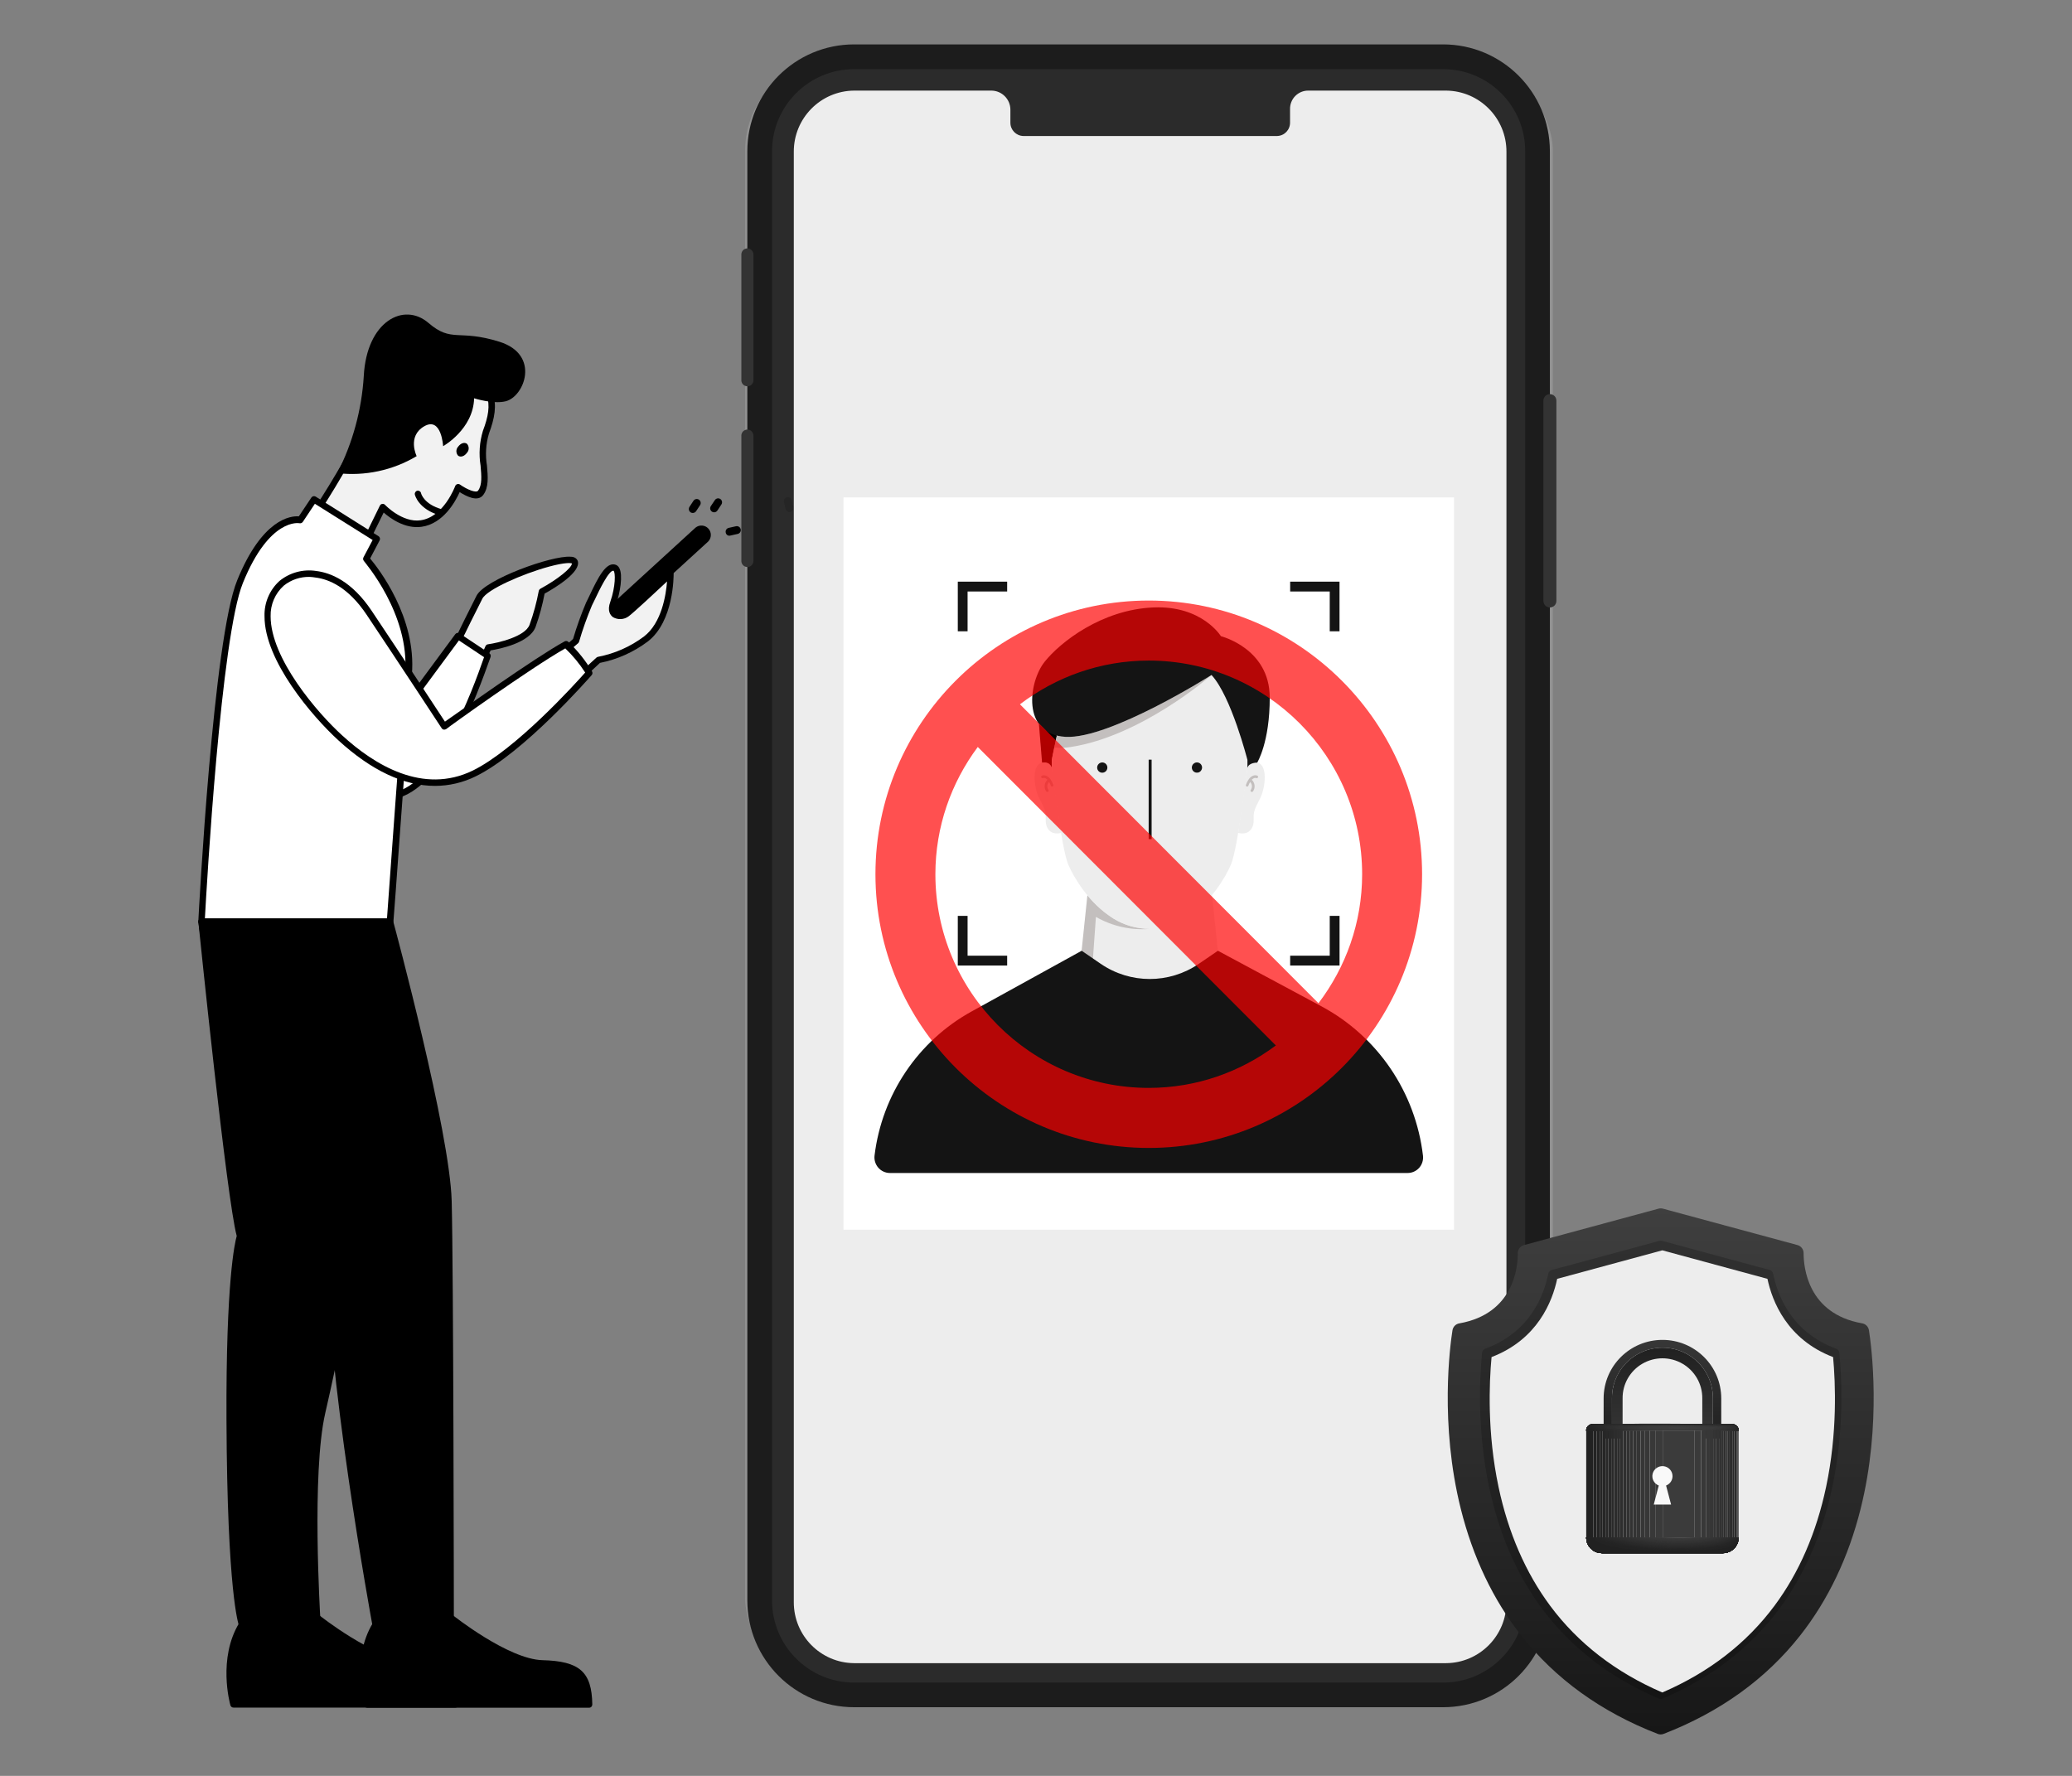 <?xml version="1.0" encoding="UTF-8"?>
<svg width="700px" height="600px" viewBox="0 0 700 600" version="1.1" xmlns="http://www.w3.org/2000/svg" xmlns:xlink="http://www.w3.org/1999/xlink">
    <rect x="0" y="0" width="700" height="600" fill="#808080" stroke="none"/>
    <title>imge-6</title>
    <defs>
        <linearGradient x1="49.998%" y1="-2.478%" x2="49.998%" y2="102.091%" id="linearGradient-1">
            <stop stop-color="#404040" offset="0%"></stop>
            <stop stop-color="#161616" offset="100%"></stop>
        </linearGradient>
        <linearGradient x1="50%" y1="-40.263%" x2="50%" y2="145.404%" id="linearGradient-2">
            <stop stop-color="#404040" offset="0%"></stop>
            <stop stop-color="#161616" offset="100%"></stop>
        </linearGradient>
        <linearGradient x1="49.998%" y1="-46.95%" x2="49.998%" y2="149.152%" id="linearGradient-3">
            <stop stop-color="#161616" offset="0%"></stop>
            <stop stop-color="#404040" offset="100%"></stop>
        </linearGradient>
    </defs>
    <g id="imge-6" stroke="none" stroke-width="1" fill="none" fill-rule="evenodd">
        <g id="Group-8" transform="translate(67, 15)" fill-rule="nonzero">
            <g id="Asset-1-Copy-2" transform="translate(183.46, 0)">
                <g id="Group" style="mix-blend-mode: multiply;" transform="translate(1.263, 4.549)">
                    <rect id="Rectangle" fill="#9C9C9C" opacity="0.65" x="0" y="0" width="272.882" height="551.642" rx="31.375"></rect>
                    <rect id="Rectangle" fill="#969696" opacity="0.69" x="2.2" y="1.856" width="268.503" height="547.929" rx="29.6"></rect>
                    <rect id="Rectangle" fill="#919191" opacity="0.73" x="4.38" y="3.713" width="264.103" height="544.196" rx="27.846"></rect>
                    <rect id="Rectangle" fill="#8B8B8B" opacity="0.77" x="6.58" y="5.569" width="259.723" height="540.483" rx="26.071"></rect>
                    <rect id="Rectangle" fill="#858585" opacity="0.81" x="8.78" y="7.426" width="255.323" height="536.77" rx="24.296"></rect>
                    <rect id="Rectangle" fill="#7F7F7F" opacity="0.85" x="10.98" y="9.303" width="250.923" height="533.037" rx="22.542"></rect>
                    <rect id="Rectangle" fill="#797979" opacity="0.88" x="13.18" y="11.159" width="246.543" height="529.324" rx="20.767"></rect>
                    <rect id="Rectangle" fill="#747474" opacity="0.92" x="15.359" y="13.016" width="242.143" height="525.611" rx="19.013"></rect>
                    <rect id="Rectangle" fill="#6E6E6E" opacity="0.96" x="17.559" y="14.872" width="237.764" height="521.877" rx="17.238"></rect>
                    <rect id="Rectangle" fill="#686868" x="19.759" y="16.729" width="233.364" height="518.164" rx="15.463"></rect>
                </g>
                <path d="M-107.231,145.336 L382.396,145.336 C402.327,145.336 418.484,161.493 418.484,181.424 L418.484,380.378 C418.484,400.309 402.327,416.466 382.396,416.466 L-107.231,416.466 C-127.161,416.466 -143.318,400.309 -143.318,380.378 L-143.318,181.424 C-143.318,161.493 -127.161,145.336 -107.231,145.336 Z" id="Rectangle" fill="#1C1C1C" transform="translate(137.583, 280.901) rotate(90) translate(-137.583, -280.901) "></path>
                <path d="M-107.221,153.698 L382.405,153.698 C397.728,153.698 410.149,166.119 410.149,181.442 L410.149,380.401 C410.149,395.724 397.728,408.145 382.405,408.145 L-107.221,408.145 C-122.544,408.145 -134.965,395.724 -134.965,380.401 L-134.965,181.442 C-134.965,166.119 -122.544,153.698 -107.221,153.698 Z" id="Rectangle" fill="#2B2B2B" transform="translate(137.592, 280.921) rotate(90) translate(-137.592, -280.921) "></path>
                <path d="M2.037,115.51 L2.037,115.51 C0.958,115.512 0.065,114.671 0,113.593 L0,70.853 C0.065,69.774 0.958,68.933 2.037,68.935 L2.037,68.935 C3.116,68.933 4.009,69.774 4.074,70.853 L4.074,113.695 C3.959,114.733 3.08,115.517 2.037,115.51 L2.037,115.51 Z" id="Path" fill="#333333"></path>
                <path d="M2.037,176.57 L2.037,176.57 C0.958,176.572 0.065,175.731 0,174.653 L0,132.056 C0.065,130.977 0.958,130.136 2.037,130.138 L2.037,130.138 C3.116,130.136 4.009,130.977 4.074,132.056 L4.074,174.653 C4.009,175.731 3.116,176.572 2.037,176.57 Z" id="Path" fill="#333333"></path>
                <path d="M273.147,190.239 L273.147,190.239 C271.943,190.239 270.968,189.262 270.968,188.056 L270.968,120.345 C270.968,119.14 271.943,118.162 273.147,118.162 L273.147,118.162 C274.354,118.162 275.336,119.136 275.347,120.345 L275.347,188.056 C275.336,189.265 274.354,190.239 273.147,190.239 Z" id="Path" fill="#333333"></path>
                <path d="M38.089,546.915 C26.78,546.825 17.673,537.595 17.718,526.269 L17.718,36.299 C17.662,24.962 26.769,15.713 38.089,15.612 L84.472,15.612 C88.03,15.635 90.9,18.536 90.889,22.1 L90.889,26.425 C90.866,28.888 92.83,30.909 95.289,30.954 L180.967,30.954 C183.426,30.909 185.39,28.888 185.367,26.425 L185.367,21.855 C185.334,20.211 185.963,18.622 187.113,17.448 C188.263,16.274 189.836,15.612 191.478,15.612 L238.106,15.612 C249.421,15.724 258.522,24.967 258.476,36.299 L258.476,526.269 C258.51,537.59 249.41,546.814 238.106,546.915 L38.089,546.915 Z" id="Path" fill="#EDEDED"></path>
                <g id="&lt;Group&gt;112" transform="translate(34.506, 153.07)">
                    <rect id="Rectangle" fill="#FFFFFF" x="0" y="0" width="206.26" height="247.395"></rect>
                    <path d="M127.903,166.894 L103.458,191.099 L79.012,166.894 L82.562,132.85 C85.029,135.872 87.963,138.475 91.252,140.559 C98.744,145.174 108.176,145.174 115.668,140.559 C118.957,138.475 121.891,135.872 124.358,132.85 L127.903,166.894 Z" id="Path" fill="#EDEDED"></path>
                    <path d="M82.398,134.425 L80.405,153.512 C81.549,154.659 82.831,155.658 84.222,156.483 L85.275,141.708 C90.777,144.871 97.103,146.282 103.419,145.756 C99.108,145.756 94.882,144.555 91.209,142.285 C87.868,140.163 84.892,137.508 82.398,134.425 L82.398,134.425 Z" id="Path" fill="#190700" opacity="0.2"></path>
                    <path d="M66.035,76.55 L67.083,89.602 C67.083,89.602 69.489,89.307 70.365,91.337 L70.365,88.7 L72.09,80.458 L66.035,76.55 Z" id="Path" fill="#000000"></path>
                    <path d="M129.861,63.506 C125.484,51.225 103.415,50.983 103.415,50.983 C103.415,50.983 81.35,51.225 76.972,63.506 C72.595,75.786 70.365,88.665 70.365,88.665 L70.365,91.606 C70.365,91.606 73.647,118.735 75.941,124.062 C77.576,127.853 82.618,136.937 91.205,142.251 C98.698,146.866 108.131,146.866 115.624,142.251 C124.211,136.937 129.258,127.853 130.888,124.062 C133.187,118.735 136.469,91.606 136.469,91.606 L136.469,88.665 C136.469,88.665 134.252,75.799 129.861,63.506 Z" id="Path" fill="#EDEDED"></path>
                    <path d="M136.408,91.736 C136.408,91.736 136.702,89.03 139.785,89.602 C143.382,90.27 142.623,97.983 140.73,101.696 C138.836,105.409 138.461,106.121 138.573,108.784 C138.686,111.448 137.28,114.25 133.325,113.352 L136.408,91.736 Z" id="Path" fill="#EDEDED"></path>
                    <path d="M70.455,91.736 C70.455,91.736 70.167,89.03 67.083,89.602 C63.486,90.27 64.241,97.983 66.134,101.696 C68.027,105.409 68.407,106.121 68.312,108.784 C68.217,111.448 69.606,114.25 73.556,113.352 L70.455,91.736 Z" id="Path" fill="#EDEDED"></path>
                    <path d="M124.332,59.988 C124.332,59.988 89.963,81.755 74.975,80.879 C59.988,80.003 62.606,62.226 67.92,55.555 C73.233,48.883 87.259,37.861 104.79,37.154 C121.179,36.494 127.511,46.879 127.511,46.879 C127.511,46.879 143.956,50.957 143.999,67.544 C144.034,82.757 139.759,89.602 139.759,89.602 C139.759,89.602 136.986,89.489 136.464,91.372 L136.464,88.687 C136.464,88.687 130.987,67.15 124.332,59.988 Z" id="Path" fill="#141414"></path>
                    <path d="M74.98,80.879 C74.002,80.824 73.032,80.678 72.081,80.445 C69.666,79.921 67.52,78.534 66.043,76.541 L66.539,82.861 C67.984,83.71 69.587,84.251 71.249,84.449 C73.032,84.666 74.837,84.628 76.61,84.336 C100.4,80.753 123.517,60.704 124.311,60.005 C123.284,60.652 89.738,81.742 74.98,80.879 Z" id="Path" fill="#190700" opacity="0.2"></path>
                    <path d="M70.852,97.055 C70.62,96.385 70.297,95.751 69.89,95.172 C69.89,95.172 69.89,95.172 69.89,95.172 L69.89,95.172 C69.556,94.687 69.099,94.301 68.566,94.053 C68.088,93.827 67.54,93.803 67.044,93.988 C66.934,94.032 66.846,94.119 66.802,94.23 C66.758,94.341 66.761,94.465 66.811,94.573 C66.852,94.687 66.938,94.778 67.049,94.825 C67.159,94.872 67.284,94.87 67.393,94.821 C67.68,94.734 67.989,94.762 68.256,94.899 C68.503,95.015 68.725,95.18 68.907,95.385 C67.81,96.393 67.626,98.063 68.476,99.289 C68.559,99.419 68.701,99.499 68.855,99.501 C68.941,99.503 69.025,99.479 69.097,99.432 C69.202,99.372 69.278,99.27 69.305,99.151 C69.332,99.032 69.308,98.907 69.239,98.807 C68.637,97.984 68.731,96.839 69.459,96.126 C69.692,96.525 69.887,96.945 70.041,97.38 C70.109,97.56 70.281,97.678 70.473,97.675 C70.526,97.675 70.578,97.666 70.628,97.649 C70.739,97.604 70.826,97.514 70.869,97.401 C70.911,97.288 70.905,97.163 70.852,97.055 Z" id="Path" fill="#190700" opacity="0.2"></path>
                    <path d="M135.977,97.055 C136.21,96.385 136.535,95.751 136.943,95.172 L136.943,95.172 L136.943,95.172 C137.277,94.687 137.734,94.3 138.267,94.053 C138.746,93.827 139.294,93.804 139.79,93.988 C139.9,94.032 139.987,94.119 140.032,94.23 C140.076,94.341 140.072,94.465 140.023,94.573 C139.927,94.803 139.666,94.913 139.436,94.821 C139.149,94.734 138.84,94.762 138.573,94.899 C138.328,95.018 138.107,95.183 137.922,95.385 C139.017,96.394 139.201,98.062 138.353,99.289 C138.27,99.421 138.125,99.501 137.97,99.501 C137.885,99.502 137.803,99.478 137.732,99.432 C137.627,99.372 137.551,99.27 137.524,99.151 C137.497,99.032 137.521,98.907 137.59,98.807 C138.191,97.983 138.097,96.84 137.37,96.126 C137.135,96.525 136.939,96.944 136.784,97.38 C136.722,97.565 136.546,97.685 136.352,97.675 C136.299,97.675 136.247,97.666 136.197,97.649 C136.087,97.603 136,97.513 135.959,97.4 C135.917,97.287 135.924,97.162 135.977,97.055 Z" id="Path" fill="#190700" opacity="0.2"></path>
                    <path d="M190.578,228.239 C192.064,228.245 193.481,227.612 194.474,226.5 C195.467,225.388 195.94,223.903 195.775,222.418 C193.259,200.972 180.464,182.123 161.522,171.956 L126.489,153.152 L120.019,157.576 C110.013,164.411 96.869,164.399 86.875,157.546 L80.466,153.152 L43.25,173.674 C25.19,183.645 13.001,201.743 10.493,222.31 C10.306,223.806 10.765,225.312 11.754,226.446 C12.744,227.58 14.169,228.233 15.669,228.239 L190.578,228.239 Z" id="Path" fill="#141414"></path>
                    <path d="M121.115,90.982 C121.233,91.724 120.861,92.459 120.195,92.801 C119.529,93.142 118.72,93.014 118.191,92.482 C117.663,91.95 117.535,91.136 117.874,90.466 C118.214,89.797 118.944,89.423 119.683,89.542 C120.42,89.66 120.997,90.241 121.115,90.982 Z" id="Path" fill="#141414"></path>
                    <rect id="Rectangle" fill="#141414" x="103.095" y="88.592" width="1" height="26.847"></rect>
                    <path d="M89.126,90.982 C89.217,91.533 89.038,92.095 88.645,92.49 C88.253,92.886 87.695,93.067 87.146,92.977 C86.277,92.835 85.654,92.057 85.701,91.172 C85.748,90.288 86.449,89.581 87.329,89.532 C88.208,89.483 88.982,90.108 89.126,90.982 Z" id="Path" fill="#141414"></path>
                    <path d="M41.921,141.37 L38.613,141.37 L38.613,158.144 L55.291,158.144 L55.291,154.822 L41.921,154.822 L41.921,141.37 Z M38.613,28.448 L38.613,45.218 L41.921,45.218 L41.921,31.77 L55.291,31.77 L55.291,28.448 L38.613,28.448 Z M164.27,154.822 L150.9,154.822 L150.9,158.144 L167.582,158.144 L167.582,141.37 L164.27,141.37 L164.27,154.822 Z M150.9,28.448 L150.9,31.77 L164.27,31.77 L164.27,45.218 L167.573,45.218 L167.573,28.448 L150.9,28.448 Z" id="Shape" fill="#141414"></path>
                </g>
                <g id="4285556_ban_no_prohibition_sign_icon" transform="translate(45.299, 187.898)" fill="#FF0000" fill-opacity="0.684">
                    <path d="M92.337,0 C41.421,0 0,41.485 0,92.476 C0,143.461 41.421,184.946 92.337,184.946 C143.25,184.946 184.675,143.461 184.675,92.476 C184.675,41.485 143.25,0 92.337,0 Z M164.424,92.476 C164.424,108.855 158.882,123.925 149.667,136.051 L48.819,35.061 C60.929,25.828 75.977,20.284 92.337,20.284 C132.083,20.284 164.424,52.671 164.424,92.476 Z M20.249,92.476 C20.249,76.358 25.62,61.502 34.572,49.473 L135.274,150.319 C123.266,159.288 108.433,164.66 92.337,164.66 C52.587,164.66 20.249,132.277 20.249,92.476 Z" id="Shape"></path>
                </g>
                <g id="Group" opacity="0.15" transform="translate(14.372, 152.974)" fill="#000000">
                    <path d="M0.579,3.971 C0.649,4.315 0.855,4.617 1.15,4.807 C1.452,5 1.818,5.066 2.168,4.991 C2.886,4.819 3.332,4.1 3.167,3.379 L2.617,0.911 C2.394,0.26 1.717,-0.119 1.047,0.033 C0.378,0.185 -0.07,0.819 0.009,1.502 L0.579,3.971 Z" id="Path"></path>
                </g>
            </g>
            <g id="Group-12" transform="translate(0, 91.272)">
                <path d="M169.095,62.528 C168.796,62.339 168.434,62.278 168.089,62.359 C167.745,62.439 167.447,62.655 167.262,62.956 L165.917,64.996 C165.533,65.618 165.714,66.433 166.325,66.833 C166.952,67.219 167.772,67.039 168.179,66.424 L169.523,64.384 C169.712,64.081 169.774,63.716 169.693,63.367 C169.613,63.019 169.398,62.717 169.095,62.528 Z" id="Path" fill="#000000"></path>
                <path d="M135.993,109.042 C134.632,109.196 133.325,108.458 132.751,107.212 C132.177,105.966 132.466,104.491 133.467,103.554 L167.975,71.994 C169.282,70.934 171.187,71.078 172.321,72.322 C173.455,73.565 173.425,75.479 172.253,76.686 L137.725,108.226 C137.25,108.677 136.643,108.963 135.993,109.042 L135.993,109.042 Z" id="Path" fill="#000000"></path>
                <path d="M62.293,65.098 C62.293,65.098 68.404,71.606 75.289,70.627 C83.845,69.423 87.776,58.387 87.776,58.387 C87.776,58.387 93.725,62.467 95.415,60.304 C98.675,55.877 94.356,47.37 97.167,39.903 C100.752,30.417 100.752,23.215 86.656,16.932 C72.56,10.648 65.165,21.44 54.756,41.148 C48.617,52.85 41.738,64.148 34.161,74.972 L53.35,83.296 L62.293,65.098 Z" id="Path" fill="#F2F2F2"></path>
                <path d="M53.35,84.377 C53.209,84.406 53.064,84.406 52.923,84.377 L33.734,75.972 C33.432,75.84 33.207,75.577 33.123,75.258 C33.041,74.943 33.101,74.608 33.286,74.34 C40.852,63.554 47.737,52.305 53.9,40.658 C64.086,21.318 71.826,9.159 87.104,15.952 C101.486,22.358 102.015,29.988 98.186,40.209 C97.14,43.715 96.91,47.413 97.514,51.022 C97.839,54.796 98.165,58.366 96.271,60.937 C94.376,63.507 90.404,61.304 88.286,59.998 C86.921,63.058 82.826,70.668 75.432,71.708 C69.789,72.504 64.778,68.791 62.619,66.894 L54.328,83.786 C54.135,84.147 53.76,84.374 53.35,84.377 Z M35.811,74.524 L52.841,81.909 L61.336,64.568 C61.484,64.249 61.782,64.026 62.13,63.976 C62.484,63.916 62.844,64.039 63.087,64.303 C63.087,64.303 68.893,70.423 75.126,69.505 C82.928,68.403 86.738,58.06 86.778,57.958 C86.893,57.643 87.15,57.401 87.471,57.305 C87.788,57.199 88.137,57.252 88.408,57.448 C90.812,59.141 93.928,60.406 94.519,59.488 C95.925,57.591 95.66,54.551 95.354,51.042 C94.723,47.116 94.995,43.097 96.149,39.291 C99.714,29.886 99.184,23.766 86.228,17.931 C73.68,12.342 66.958,20.359 55.673,41.658 C49.694,52.989 43.063,63.963 35.811,74.524 Z" id="Shape" fill="#000000"></path>
                <path d="M46.954,53.572 C56.276,54.668 65.699,52.653 73.762,47.839 C73.762,47.839 70.462,41.148 76.308,37.761 C82.154,34.375 82.704,44.473 82.704,44.473 C82.704,44.473 92.889,38.781 93.175,28.295 C93.175,28.295 99.53,30.335 103.788,29.315 C110.164,27.805 115.664,13.566 101.751,9.2 C87.838,4.834 85.678,9.649 77.754,2.835 C69.362,-4.367 56.854,2.345 55.897,20.788 C55.195,32.215 52.151,43.375 46.954,53.572 L46.954,53.572 Z" id="Path" fill="#000000"></path>
                <path d="M90.73,46.738 C89.915,47.86 88.693,48.308 87.797,47.717 C86.979,46.845 86.979,45.487 87.797,44.616 C88.632,43.494 89.834,43.045 90.73,43.637 C91.548,44.508 91.548,45.866 90.73,46.738 Z" id="Path" fill="#000000"></path>
                <path d="M82.012,67.873 C81.917,67.892 81.821,67.892 81.726,67.873 C74.373,65.833 73.191,61.018 73.15,60.814 C73.035,60.237 73.394,59.67 73.965,59.529 C74.544,59.402 75.117,59.766 75.249,60.345 C75.249,60.508 76.267,64.14 82.297,65.792 C82.575,65.863 82.812,66.045 82.955,66.295 C83.097,66.545 83.131,66.842 83.051,67.118 C82.919,67.58 82.49,67.891 82.012,67.873 Z" id="Path" fill="#000000"></path>
                <path d="M127.234,83.582 C126.073,80.195 97.86,89.947 95.028,95.496 C92.197,101.045 89.243,107.145 89.243,107.145 L88.102,109.552 L96.678,115.326 C97.163,114.405 97.599,113.458 97.982,112.49 C97.982,112.49 110.938,110.695 112.975,105.166 C114.317,101.395 115.345,97.519 116.051,93.578 C116.051,93.578 128.354,87.009 127.234,83.582 Z" id="Path" fill="#F2F2F2"></path>
                <path d="M96.678,116.407 C96.461,116.409 96.248,116.345 96.067,116.223 L87.41,110.45 C86.973,110.143 86.818,109.567 87.043,109.083 L88.184,106.676 C88.184,106.676 91.158,100.555 93.989,95.006 C96.821,89.457 119.391,81.358 125.747,81.827 C127.071,81.827 127.784,82.378 128.171,83.214 L128.171,83.214 C129.454,86.968 120.471,92.354 116.988,94.292 C116.266,98.121 115.245,101.886 113.932,105.554 C111.895,110.98 101.71,113 98.756,113.469 C98.532,113.938 98.186,114.714 97.636,115.815 C97.49,116.086 97.24,116.285 96.943,116.366 L96.678,116.407 Z M89.386,109.165 L96.251,113.755 C96.78,112.633 96.964,112.123 96.984,112.102 C97.121,111.732 97.449,111.466 97.839,111.409 C101.241,110.939 110.428,108.838 111.915,104.799 C113.247,101.092 114.282,97.286 115.012,93.415 C115.074,93.089 115.275,92.806 115.562,92.64 C121.367,89.498 126.297,85.52 126.215,84.071 C125.828,83.949 124.178,83.643 118.536,85.153 C109.389,87.642 97.554,92.905 95.965,95.986 C93.134,101.514 90.18,107.614 90.18,107.614 L89.386,109.165 Z" id="Shape" fill="#000000"></path>
                <path d="M66.55,137.359 C66.55,137.359 52.087,111.898 39.336,106.757 C26.584,101.616 15.197,114.285 21.308,123.731 C21.308,123.731 46.058,166.573 65.939,162.615 C81.849,159.494 92.849,129.361 97.839,115.326 L87.817,108.634 L66.55,137.359 Z" id="Path" fill="#FFFFFF"></path>
                <path d="M63.271,163.941 C43.512,163.941 21.308,125.975 20.33,124.282 C17.445,119.804 17.93,113.942 21.511,110.001 C26,104.803 33.328,103.104 39.641,105.798 C50.987,110.327 63.291,129.892 66.571,135.4 L86.819,107.981 C87.165,107.522 87.81,107.414 88.286,107.736 L98.328,114.428 C98.731,114.711 98.898,115.227 98.736,115.693 C93.969,129.055 82.826,160.371 66.143,163.676 C65.196,163.857 64.235,163.946 63.271,163.941 L63.271,163.941 Z M33.387,106.676 C29.452,106.689 25.724,108.444 23.202,111.47 C20.278,114.696 19.869,119.483 22.204,123.16 C22.469,123.629 46.812,165.267 65.715,161.554 C80.973,158.555 92.197,128.219 96.536,115.754 L88.041,110.103 L67.426,138.012 C67.207,138.304 66.854,138.465 66.489,138.44 C66.122,138.421 65.79,138.213 65.613,137.889 C65.471,137.644 51.191,112.694 38.928,107.798 C37.169,107.076 35.289,106.695 33.387,106.676 Z" id="Shape" fill="#000000"></path>
                <path d="M38.989,62.528 L60.215,75.789 L56.671,82.521 C56.671,82.521 72.743,100.535 70.93,121.487 C69.117,142.439 64.697,205.131 64.697,205.131 L1.08,205.131 C1.08,205.131 6.03,109.858 14.056,90.13 C23.589,66.69 34.426,69.321 34.426,69.321 L38.989,62.528 Z" id="Path" fill="#FFFFFF"></path>
                <path d="M64.758,206.212 L1.08,206.212 C0.785,206.209 0.504,206.084 0.306,205.865 C0.105,205.649 -0.004,205.364 0,205.07 C0.204,201.255 5.011,109.45 13.16,89.722 C21.593,69.015 31.167,67.975 33.958,68.179 L38.195,61.834 C38.514,61.359 39.149,61.216 39.641,61.508 L60.867,74.87 C61.352,75.17 61.522,75.795 61.254,76.299 L58.036,82.419 C60.806,85.724 73.762,102.289 72.152,121.609 C70.421,142.316 66.041,204.621 65.899,205.253 C65.835,205.826 65.333,206.248 64.758,206.212 Z M2.221,204.049 L63.739,204.049 C64.33,195.889 68.302,140.664 69.85,121.405 C71.623,101.167 55.937,83.419 55.937,83.255 C55.64,82.917 55.583,82.429 55.795,82.031 L58.891,76.176 L39.376,63.936 L35.302,70.056 C35.041,70.427 34.583,70.604 34.141,70.505 C34.141,70.505 24.078,68.465 15.074,90.661 C7.66,108.716 2.811,193.217 2.221,204.049 Z" id="Shape" fill="#000000"></path>
                <path d="M124.219,113.163 L127.499,110.246 C128.745,106.089 130.214,102.003 131.899,98.005 C134.16,93.354 137.623,84.928 140.475,85.581 C142.512,86.03 141.819,92.599 140.128,97.434 C138.438,102.269 142.675,102.616 144.712,101.106 C146.749,99.596 159.46,87.621 159.46,87.621 C159.46,87.621 159.684,103.126 151.149,109.695 C146.426,113.256 140.947,115.678 135.138,116.774 L130.269,121.324 L124.219,113.163 Z" id="Path" fill="#F2F2F2"></path>
                <path d="M130.269,122.344 L130.269,122.344 C129.97,122.31 129.698,122.155 129.515,121.915 L123.404,113.755 C123.062,113.31 123.124,112.675 123.547,112.306 L126.603,109.613 C127.83,105.454 129.293,101.367 130.982,97.373 L131.98,95.333 C135.178,88.519 137.684,83.765 140.74,84.459 C141.378,84.606 141.917,85.033 142.206,85.622 C143.551,88.07 142.43,94.17 141.188,97.72 C140.923,98.515 140.556,99.923 141.31,100.474 C142.232,100.894 143.31,100.777 144.121,100.168 C145.69,99.005 154.306,90.885 158.767,86.764 C159.082,86.477 159.535,86.397 159.929,86.56 C160.32,86.729 160.575,87.113 160.58,87.539 C160.58,88.192 160.703,103.656 151.841,110.47 C147.067,114.063 141.546,116.531 135.688,117.692 L131.043,122.038 C130.835,122.237 130.557,122.347 130.269,122.344 Z M125.686,113.306 L130.412,119.651 L134.486,115.917 C134.654,115.771 134.858,115.672 135.077,115.632 C140.69,114.555 145.985,112.211 150.558,108.777 C156.547,104.187 157.993,94.741 158.36,90.171 C154.693,93.599 147.034,100.739 145.425,101.922 C143.867,103.106 141.749,103.227 140.067,102.228 C139.273,101.637 138.03,100.188 139.191,97.026 C140.984,91.885 140.964,87.091 140.271,86.56 C138.743,86.234 135.382,93.272 133.956,96.292 L132.958,98.332 C131.283,102.327 129.834,106.413 128.619,110.572 C128.55,110.758 128.438,110.926 128.293,111.062 L125.686,113.306 Z" id="Shape" fill="#000000"></path>
                <path d="M28.234,90.804 C32.899,86.581 46.384,83.725 57.75,100.698 C69.117,117.672 83.112,139.072 83.112,139.072 C83.112,139.072 112.669,117.774 124.24,111.368 C127.288,114.235 129.927,117.51 132.082,121.099 C132.082,121.099 109.389,147.151 93.378,155.026 C77.367,162.901 61.112,155.026 48.074,142.989 C35.037,130.953 13.934,103.717 28.234,90.804 Z" id="Path" fill="#FFFFFF"></path>
                <path d="M79.954,159.249 C69.504,159.249 58.423,154.047 47.239,143.785 C38.602,135.869 22.306,116.958 22.367,101.943 C22.222,97.415 24.069,93.052 27.419,90.008 C30.898,87.174 35.414,85.95 39.845,86.642 C44.673,87.233 51.843,90.049 58.565,100.106 C68.465,114.897 80.484,133.217 83.315,137.542 C88.53,133.931 113.382,116.142 123.73,110.429 C124.138,110.197 124.648,110.255 124.993,110.572 C128.124,113.538 130.832,116.923 133.04,120.63 C133.239,121.016 133.182,121.485 132.897,121.813 C131.96,122.874 109.878,148.13 93.745,156.005 C89.458,158.133 84.739,159.243 79.954,159.249 L79.954,159.249 Z M37.604,88.641 C34.434,88.562 31.338,89.61 28.865,91.599 L28.865,91.599 C25.945,94.23 24.322,98.01 24.424,101.943 C24.424,116.223 40.232,134.584 48.604,142.194 C59.462,152.149 75.921,162.268 92.726,154.067 C107.169,147.008 127.356,124.751 130.697,120.956 C128.788,117.978 126.531,115.239 123.975,112.796 C112.221,119.447 84.028,139.725 83.743,140.052 C83.496,140.212 83.199,140.277 82.908,140.235 C82.622,140.183 82.37,140.013 82.215,139.766 C82.073,139.542 68.078,118.202 56.854,101.412 C50.58,92.028 44.041,89.416 39.661,88.866 C38.981,88.748 38.294,88.673 37.604,88.641 Z" id="Shape" fill="#000000"></path>
                <path d="M71.154,454.635 C59.584,454.329 40.965,439.538 40.782,439.395 C40.401,439.113 39.88,439.113 39.499,439.395 C25.382,449.065 15.787,441.986 15.38,441.762 C15.13,441.589 14.823,441.523 14.524,441.578 C14.233,441.645 13.979,441.82 13.811,442.068 C6.519,454.084 10.654,469.221 10.837,469.874 C10.967,470.339 11.394,470.658 11.876,470.65 L86.901,470.65 C87.183,470.654 87.455,470.544 87.654,470.343 C87.856,470.135 87.972,469.858 87.98,469.568 C87.797,458.592 83.702,454.961 71.154,454.635 Z" id="Path" fill="#000000"></path>
                <path d="M1.385,204.09 C1.039,203.991 0.667,204.067 0.387,204.294 C0.118,204.527 -0.019,204.878 0.021,205.233 C0.408,209.089 9.615,298.955 12.976,311.318 C12.345,313.521 9.31,326.496 9.513,373.439 C9.758,432.051 13.587,442.537 13.73,442.965 C13.788,443.124 13.887,443.264 14.015,443.373 C17.051,445.714 20.798,446.939 24.628,446.841 C30.456,446.61 36.072,444.595 40.721,441.068 C41.035,440.853 41.213,440.489 41.189,440.109 C41.189,439.62 38.215,391.514 42.88,371.174 C46.954,353.527 52.332,326.884 55.53,310.951 L56.997,303.749 C57.221,302.647 57.567,301.219 58.015,299.526 C62.639,281.41 76.756,226.123 1.385,204.09 Z" id="Path" fill="#000000"></path>
                <path d="M85.597,299.506 C84.986,276.106 66.571,207.701 65.797,204.845 C65.663,204.38 65.241,204.057 64.758,204.049 L1.08,204.049 C0.773,204.046 0.482,204.181 0.285,204.417 C0.078,204.643 -0.019,204.949 0.021,205.253 C5.011,247.177 40.863,309.094 43.573,313.725 C42.452,353.772 58.647,441.945 58.81,442.822 C58.858,443.133 59.045,443.404 59.319,443.557 C62.777,445.662 66.74,446.79 70.788,446.821 C76.37,446.708 81.74,444.66 85.984,441.027 C86.207,440.824 86.333,440.534 86.33,440.232 C86.33,439.069 86.208,322.763 85.597,299.506 Z" id="Path" fill="#000000"></path>
                <path d="M116.275,454.635 C104.704,454.329 86.106,439.538 85.923,439.395 C85.541,439.113 85.021,439.113 84.639,439.395 C70.604,449.106 60.928,442.108 60.521,441.802 C60.271,441.63 59.963,441.564 59.665,441.619 C59.369,441.673 59.11,441.851 58.952,442.108 C51.66,454.125 55.795,469.262 55.978,469.915 C56.108,470.38 56.535,470.699 57.017,470.69 L132.021,470.69 C132.31,470.698 132.59,470.588 132.795,470.384 C132.993,470.175 133.102,469.897 133.101,469.609 C132.938,458.592 128.843,454.961 116.275,454.635 Z" id="Path" fill="#000000"></path>
                <path d="M173.556,66.608 C173.856,66.797 174.218,66.858 174.562,66.777 C174.907,66.697 175.205,66.481 175.39,66.18 L176.734,64.14 C176.989,63.739 177.011,63.232 176.791,62.811 C176.572,62.389 176.145,62.117 175.671,62.097 C175.197,62.076 174.748,62.311 174.493,62.712 L173.129,64.752 C172.939,65.055 172.878,65.42 172.958,65.769 C173.038,66.117 173.254,66.419 173.556,66.608 Z" id="Path" fill="#000000"></path>
                <path d="M178.69,74.503 C178.98,74.706 179.344,74.773 179.688,74.687 L182.234,74.116 C182.579,74.034 182.878,73.822 183.069,73.524 C183.256,73.226 183.315,72.866 183.232,72.524 C183.061,71.815 182.356,71.372 181.643,71.525 L179.179,72.076 C178.835,72.153 178.537,72.365 178.349,72.664 C178.162,72.962 178.101,73.323 178.18,73.667 C178.235,74.001 178.418,74.301 178.69,74.503 Z" id="Path" fill="#000000"></path>
            </g>
            <g id="Group-15" transform="translate(422.098, 393.26)">
                <path d="M71.949,177.74 C71.603,177.74 71.26,177.677 70.937,177.552 C51.881,170.178 36.351,158.976 24.785,144.258 C15.362,132.273 8.513,117.904 4.42,101.55 C-2.796,72.73 0.807,46.205 1.604,41.177 C1.794,39.994 2.713,39.062 3.893,38.858 C22.331,35.604 23.7,19.869 23.677,15.121 C23.678,13.854 24.526,12.745 25.747,12.412 L71.225,0.096 C71.704,-0.032 72.208,-0.032 72.686,0.096 L118.156,12.398 C119.377,12.731 120.224,13.84 120.225,15.107 C120.225,19.855 121.571,35.59 140.009,38.844 C141.19,39.047 142.11,39.98 142.298,41.164 C143.095,46.205 146.698,72.716 139.483,101.536 C135.389,117.89 128.54,132.245 119.117,144.245 C107.552,158.962 92.021,170.164 72.965,177.539 C72.642,177.668 72.297,177.737 71.949,177.74 Z" id="Path" fill="url(#linearGradient-1)"></path>
                <path d="M71.325,165.62 C54.96,158.645 41.706,148.445 31.913,135.304 C23.361,123.833 17.321,109.935 13.957,94.068 C9.934,75.086 10.749,57.563 11.597,48.803 L11.597,48.803 C11.656,48.178 12.07,47.642 12.66,47.427 L12.66,47.427 C27.939,41.806 32.568,29.138 33.97,22.076 L33.97,22.076 C34.09,21.467 34.545,20.98 35.144,20.819 L71.536,10.963 C71.816,10.885 72.112,10.885 72.393,10.963 L108.771,20.814 C109.369,20.975 109.824,21.463 109.944,22.071 L109.944,22.071 C111.347,29.138 115.975,41.801 131.241,47.427 L131.241,47.427 C131.831,47.642 132.244,48.178 132.304,48.803 L132.304,48.803 C133.152,57.558 133.972,75.081 129.944,94.063 C126.58,109.93 120.54,123.805 111.988,135.299 C102.209,148.441 88.955,158.641 72.576,165.615 L72.576,165.615 C72.168,165.789 71.706,165.789 71.297,165.615 L71.325,165.62 Z" id="Path" fill-opacity="0.196" fill="#000000"></path>
                <path d="M72.493,163.565 C56.761,156.786 44.013,146.932 34.61,134.272 C26.308,123.095 20.438,109.579 17.161,94.104 C13.3,75.874 13.994,58.998 14.806,50.242 C30.379,44.292 35.377,31.376 36.979,23.81 L72.493,14.176 L108.012,23.81 C109.614,31.376 114.612,44.283 130.19,50.242 C130.998,58.998 131.691,75.874 127.83,94.104 C124.553,109.579 118.702,123.095 110.381,134.272 C100.979,146.932 88.231,156.786 72.493,163.565 Z" id="Path" fill="#EDEDED"></path>
            </g>
            <g id="Group-35" transform="translate(468.866, 437.695)">
                <path d="M8.72,33.332 L8.72,19.775 C8.659,13.672 11.895,8.006 17.196,4.936 C22.496,1.867 29.044,1.867 34.345,4.936 C39.645,8.006 42.882,13.672 42.82,19.775 L42.82,33.332 L45.636,33.332 L45.636,19.775 C45.636,8.854 36.742,0 25.769,0 C14.797,0 5.902,8.854 5.902,19.775 L5.902,33.332 L8.72,33.332 Z" id="Path" fill="url(#linearGradient-2)"></path>
                <path d="M12.311,33.332 L12.311,19.775 C12.256,14.953 14.81,10.474 18.996,8.047 C23.183,5.62 28.357,5.62 32.544,8.047 C36.731,10.474 39.284,14.953 39.23,19.775 L39.23,33.332 L42.82,33.332 L42.82,19.775 C42.882,13.672 39.645,8.006 34.345,4.936 C29.044,1.867 22.496,1.867 17.196,4.936 C11.895,8.006 8.659,13.672 8.72,19.775 L8.72,33.332 L12.311,33.332 Z" id="Path" fill="url(#linearGradient-3)"></path>
                <path d="M5.346,72.057 C5.086,72.047 4.741,72.02 4.482,71.988 C4.203,71.943 3.928,71.875 3.66,71.786 C3.397,71.699 3.141,71.591 2.895,71.464 C2.16,71.088 1.523,70.547 1.035,69.883 C0.707,69.44 0.451,68.948 0.277,68.425 C0.206,68.183 0.127,67.856 0.076,67.609 C0.028,67.324 0.005,67.036 0.005,66.747 L51.52,66.747 C51.52,69.679 49.132,72.057 46.186,72.057 L5.346,72.057" id="Path" fill="#3A3A3A"></path>
                <path d="M46.193,72.057 L5.346,72.057 C5.086,72.047 4.741,72.02 4.482,71.988 C4.203,71.943 3.928,71.875 3.66,71.786 C3.397,71.699 3.141,71.591 2.895,71.464 C2.16,71.088 1.523,70.547 1.035,69.883 C0.707,69.44 0.451,68.948 0.277,68.425 L0.277,68.425 C0.206,68.183 0.127,67.856 0.076,67.609 C0.028,67.324 0.005,67.036 0.005,66.747 L26.101,66.747 C27.889,66.885 32.073,67.208 36.521,66.747 L51.52,66.747 C51.52,69.679 49.132,72.057 46.186,72.057" id="Path" fill="#3A3A3A"></path>
                <path d="M46.193,72.057 L5.346,72.057 C5.086,72.047 4.741,72.02 4.482,71.988 C4.203,71.943 3.928,71.875 3.66,71.786 C3.397,71.699 3.141,71.591 2.895,71.464 C2.16,71.088 1.523,70.547 1.035,69.883 C0.707,69.44 0.451,68.948 0.277,68.425 L0.277,68.425 C0.206,68.183 0.127,67.856 0.076,67.609 C0.028,67.324 0.005,67.036 0.005,66.747 L23.457,66.747 C30.37,67.666 36.088,67.045 38.836,66.747 L51.52,66.747 C51.52,69.679 49.132,72.057 46.186,72.057" id="Path" fill="#383838"></path>
                <path d="M46.193,72.057 L5.346,72.057 C5.086,72.047 4.741,72.02 4.482,71.988 C4.203,71.943 3.928,71.875 3.66,71.786 C3.397,71.699 3.141,71.591 2.895,71.464 C2.16,71.088 1.523,70.547 1.035,69.883 C0.707,69.44 0.451,68.948 0.277,68.425 L0.277,68.425 C0.206,68.183 0.127,67.856 0.076,67.609 C0.028,67.324 0.005,67.036 0.005,66.747 L21.557,66.747 C28.7,67.712 35.022,67.712 40.346,66.747 L51.52,66.747 C51.52,69.679 49.132,72.057 46.186,72.057" id="Path" fill="#373737"></path>
                <path d="M46.193,72.057 L5.346,72.057 C5.086,72.047 4.741,72.02 4.482,71.988 C4.203,71.943 3.928,71.875 3.66,71.786 C3.397,71.699 3.141,71.591 2.895,71.464 C2.16,71.088 1.523,70.547 1.035,69.883 C0.707,69.44 0.451,68.948 0.277,68.425 L0.277,68.425 C0.206,68.183 0.127,67.856 0.076,67.609 C0.028,67.324 0.005,67.036 0.005,66.747 L19.875,66.747 C20.319,66.833 30.838,68.826 41.763,66.747 L51.52,66.747 C51.52,69.679 49.132,72.057 46.186,72.057" id="Path" fill="#363636"></path>
                <path d="M46.193,72.057 L5.346,72.057 C5.086,72.047 4.741,72.02 4.482,71.988 C4.203,71.943 3.928,71.875 3.66,71.786 C3.397,71.699 3.141,71.591 2.895,71.464 C2.16,71.088 1.523,70.547 1.035,69.883 C0.707,69.44 0.451,68.948 0.277,68.425 L0.277,68.425 C0.206,68.183 0.127,67.856 0.076,67.609 C0.028,67.324 0.005,67.036 0.005,66.747 L18.467,66.747 C27.523,68.523 37.806,68.072 42.883,66.747 L51.52,66.747 C51.52,69.679 49.132,72.057 46.186,72.057" id="Path" fill="#343434"></path>
                <path d="M46.193,72.057 L5.346,72.057 C5.086,72.047 4.741,72.02 4.482,71.988 C4.203,71.943 3.928,71.875 3.66,71.786 C3.397,71.699 3.141,71.591 2.895,71.464 C2.16,71.088 1.523,70.547 1.035,69.883 C0.707,69.44 0.451,68.948 0.277,68.425 L0.277,68.425 C0.206,68.183 0.127,67.856 0.076,67.609 C0.028,67.324 0.005,67.036 0.005,66.747 L17.087,66.747 C29.318,69.202 39.703,67.902 43.911,66.747 L51.522,66.747 C51.522,69.679 49.134,72.057 46.188,72.057" id="Path" fill="#333333"></path>
                <path d="M46.193,72.057 L5.346,72.057 C5.086,72.047 4.741,72.02 4.482,71.988 C4.203,71.943 3.928,71.875 3.66,71.786 C3.397,71.699 3.141,71.591 2.895,71.464 C2.16,71.088 1.523,70.547 1.035,69.883 C0.707,69.44 0.451,68.948 0.277,68.425 L0.277,68.425 C0.206,68.183 0.127,67.856 0.076,67.609 C0.028,67.324 0.005,67.036 0.005,66.747 L15.871,66.747 C24.158,68.902 39.061,68.902 44.867,66.747 L51.52,66.747 C51.52,69.679 49.132,72.057 46.186,72.057" id="Path" fill="#323232"></path>
                <path d="M46.193,72.057 L5.346,72.057 C5.086,72.047 4.741,72.02 4.482,71.988 C4.203,71.943 3.928,71.875 3.66,71.786 C3.397,71.699 3.141,71.591 2.895,71.464 C2.16,71.088 1.523,70.547 1.035,69.883 C0.707,69.44 0.451,68.948 0.277,68.425 L0.277,68.425 C0.206,68.183 0.127,67.856 0.076,67.609 C0.028,67.324 0.005,67.036 0.005,66.747 L14.712,66.747 C23.872,69.176 39.511,69.176 45.697,66.747 L51.524,66.747 C51.524,69.679 49.135,72.057 46.189,72.057" id="Path" fill="#313131"></path>
                <path d="M46.193,72.057 L5.346,72.057 C5.086,72.047 4.741,72.02 4.482,71.988 C4.203,71.943 3.928,71.875 3.66,71.786 C3.397,71.699 3.141,71.591 2.895,71.464 C2.16,71.088 1.523,70.547 1.035,69.883 C0.707,69.44 0.451,68.948 0.277,68.425 L0.277,68.425 C0.206,68.183 0.127,67.856 0.076,67.609 C0.028,67.324 0.005,67.036 0.005,66.747 L13.577,66.747 C24.301,69.67 40.637,69.19 46.474,66.747 L51.52,66.747 C51.52,69.679 49.132,72.057 46.186,72.057" id="Path" fill="#2F2F2F"></path>
                <path d="M46.193,72.057 L5.346,72.057 C5.086,72.047 4.741,72.02 4.482,71.988 C4.203,71.943 3.928,71.875 3.66,71.786 C3.397,71.699 3.141,71.591 2.895,71.464 C2.16,71.088 1.523,70.547 1.035,69.883 C0.707,69.44 0.451,68.948 0.277,68.425 L0.277,68.425 C0.206,68.183 0.127,67.856 0.076,67.609 C0.028,67.324 0.005,67.036 0.005,66.747 L12.513,66.747 C20.665,69.478 40.695,69.946 47.208,66.747 L51.532,66.747 C51.532,69.679 49.144,72.057 46.198,72.057" id="Path" fill="#2E2E2E"></path>
                <path d="M46.193,72.057 L5.346,72.057 C5.086,72.047 4.741,72.02 4.482,71.988 C4.203,71.943 3.928,71.875 3.66,71.786 C3.397,71.699 3.141,71.591 2.895,71.464 C2.16,71.088 1.523,70.547 1.035,69.883 C0.707,69.44 0.451,68.948 0.277,68.425 L0.277,68.425 C0.206,68.183 0.127,67.856 0.076,67.609 C0.028,67.324 0.005,67.036 0.005,66.747 L11.462,66.747 C20.795,69.964 42.223,69.964 47.854,66.747 L51.52,66.747 C51.52,69.679 49.132,72.057 46.186,72.057" id="Path" fill="#2D2D2D"></path>
                <path d="M46.193,72.057 L5.346,72.057 C5.086,72.047 4.741,72.02 4.482,71.988 C4.203,71.943 3.928,71.875 3.66,71.786 C3.397,71.699 3.141,71.591 2.895,71.464 C2.16,71.088 1.523,70.547 1.035,69.883 C0.707,69.44 0.451,68.948 0.277,68.425 L0.277,68.425 C0.206,68.183 0.127,67.856 0.076,67.609 C0.028,67.324 0.005,67.036 0.005,66.747 L10.457,66.747 C20.024,70.269 42.76,70.269 48.464,66.747 L51.52,66.747 C51.52,69.679 49.132,72.057 46.186,72.057" id="Path" fill="#2C2C2C"></path>
                <path d="M46.193,72.057 L5.346,72.057 C5.086,72.047 4.741,72.02 4.482,71.988 C4.203,71.943 3.928,71.875 3.66,71.786 C3.397,71.699 3.141,71.591 2.895,71.464 C2.16,71.088 1.523,70.547 1.035,69.883 C0.707,69.44 0.451,68.948 0.277,68.425 L0.277,68.425 C0.206,68.183 0.127,67.856 0.076,67.609 C0.028,67.324 0.005,67.036 0.005,66.747 L9.442,66.747 C17.863,70.345 43.744,70.956 49.032,66.747 L51.52,66.747 C51.52,69.679 49.132,72.057 46.186,72.057" id="Path" fill="#2A2A2A"></path>
                <path d="M46.193,72.057 L5.346,72.057 C5.086,72.047 4.741,72.02 4.482,71.988 C4.203,71.943 3.928,71.875 3.66,71.786 C3.397,71.699 3.141,71.591 2.895,71.464 C2.16,71.088 1.523,70.547 1.035,69.883 C0.707,69.44 0.451,68.948 0.277,68.425 L0.277,68.425 C0.206,68.183 0.127,67.856 0.076,67.609 C0.028,67.324 0.005,67.036 0.005,66.747 L8.461,66.747 C17.109,70.599 44.371,71.249 49.558,66.747 L51.517,66.747 C51.517,69.679 49.129,72.057 46.183,72.057" id="Path" fill="#292929"></path>
                <path d="M46.193,72.057 L5.346,72.057 C5.086,72.047 4.741,72.02 4.482,71.988 C4.203,71.943 3.928,71.875 3.66,71.786 C3.397,71.699 3.141,71.591 2.895,71.464 C2.16,71.088 1.523,70.547 1.035,69.883 C0.707,69.44 0.451,68.948 0.277,68.425 L0.277,68.425 C0.206,68.183 0.127,67.856 0.076,67.609 C0.028,67.324 0.005,67.036 0.005,66.747 L7.523,66.747 C15.641,70.872 45.44,71.616 50.03,66.747 L51.52,66.747 C51.52,69.679 49.132,72.057 46.186,72.057" id="Path" fill="#282828"></path>
                <path d="M46.193,72.057 L5.346,72.057 C5.086,72.047 4.741,72.02 4.482,71.988 C4.203,71.943 3.928,71.875 3.66,71.786 C3.397,71.699 3.141,71.591 2.895,71.464 C2.16,71.088 1.523,70.547 1.035,69.883 C0.707,69.44 0.451,68.948 0.277,68.425 L0.277,68.425 C0.206,68.183 0.127,67.856 0.076,67.609 C0.028,67.324 0.005,67.036 0.005,66.747 L6.508,66.747 C14.36,71.146 46.446,71.988 50.468,66.747 L51.52,66.747 C51.52,69.679 49.132,72.057 46.186,72.057" id="Path" fill="#262626"></path>
                <path d="M46.193,72.057 L5.346,72.057 C5.086,72.047 4.741,72.02 4.482,71.988 C4.203,71.943 3.928,71.875 3.66,71.786 C3.397,71.699 3.141,71.591 2.895,71.464 C2.16,71.088 1.523,70.547 1.035,69.883 C0.707,69.44 0.451,68.948 0.277,68.425 L0.277,68.425 C0.206,68.183 0.127,67.856 0.076,67.609 C0.028,67.324 0.005,67.036 0.005,66.747 L5.556,66.747 C12.7,71.371 47.546,72.452 50.859,66.747 L51.52,66.747 C51.52,69.679 49.132,72.057 46.186,72.057" id="Path" fill="#252525"></path>
                <path d="M46.193,72.057 L5.346,72.057 C5.086,72.047 4.741,72.02 4.482,71.988 C4.203,71.943 3.928,71.875 3.66,71.786 C3.397,71.699 3.141,71.591 2.895,71.464 C2.16,71.088 1.523,70.547 1.035,69.883 C0.707,69.44 0.451,68.948 0.277,68.425 L0.277,68.425 C0.206,68.183 0.127,67.856 0.076,67.609 C0.028,67.324 0.005,67.036 0.005,66.747 L4.539,66.747 C10.768,71.316 49.019,72.775 51.162,66.747 L51.52,66.747 C51.52,69.679 49.132,72.057 46.186,72.057" id="Path" fill="#242424"></path>
                <path d="M46.193,72.057 L5.346,72.057 C5.086,72.047 4.741,72.02 4.482,71.988 C4.203,71.943 3.928,71.875 3.66,71.786 C3.397,71.699 3.141,71.591 2.895,71.464 C2.16,71.088 1.523,70.547 1.035,69.883 C0.707,69.44 0.451,68.948 0.277,68.425 L0.277,68.425 C0.206,68.183 0.127,67.856 0.076,67.609 C0.028,67.324 0.005,67.036 0.005,66.747 L3.518,66.747 C8.12,71.173 50.017,73.717 51.427,66.747 C51.464,68.15 50.927,69.509 49.938,70.51 C48.95,71.511 47.595,72.069 46.184,72.057" id="Path" fill="#232323"></path>
                <path d="M46.193,72.057 L5.346,72.057 C5.086,72.047 4.741,72.02 4.482,71.988 C4.203,71.943 3.928,71.875 3.66,71.786 C3.397,71.699 3.141,71.591 2.895,71.464 C2.16,71.088 1.523,70.547 1.035,69.883 C0.707,69.44 0.451,68.948 0.277,68.425 L0.277,68.425 C0.206,68.183 0.127,67.856 0.076,67.609 C0.028,67.324 0.005,67.036 0.005,66.747 L2.324,66.747 C4.208,68.936 7.736,71.08 28.031,71.176 C46.528,71.264 51.138,70.441 51.524,66.979 C51.399,69.819 49.05,72.057 46.194,72.057" id="Path" fill="#212121"></path>
                <path d="M0.012,30.622 C0.02,30.516 0.032,30.376 0.041,30.27 C0.059,30.156 0.087,30.043 0.123,29.933 C0.195,29.721 0.299,29.522 0.431,29.341 C0.562,29.161 0.721,29.003 0.901,28.873 C1.083,28.741 1.284,28.638 1.497,28.566 C1.607,28.53 1.72,28.503 1.835,28.484 C1.94,28.484 2.109,28.385 2.187,28.457 L49.359,28.457 C49.935,28.457 50.487,28.686 50.894,29.092 C51.301,29.498 51.528,30.049 51.527,30.622 L0.012,30.622" id="Path" fill="#3A3A3A"></path>
                <path d="M51.527,30.622 L36.529,30.622 C38.366,30.486 42.186,30.203 42.279,29.78 C42.504,28.699 22.465,28.56 18.972,29.612 C19.311,29.861 19.881,30.285 26.114,30.622 L0.019,30.622 L0.047,30.27 C0.066,30.156 0.094,30.043 0.13,29.933 C0.202,29.721 0.306,29.522 0.438,29.341 C0.569,29.161 0.728,29.003 0.908,28.873 C1.09,28.741 1.291,28.638 1.504,28.566 C1.614,28.53 1.727,28.503 1.842,28.484 L1.842,28.484 L2.194,28.457 L49.366,28.457 C50.563,28.462 51.53,29.43 51.527,30.622" id="Path" fill="#3A3A3A"></path>
                <path d="M51.527,30.622 L38.843,30.622 C42.278,30.223 42.902,30.151 43.488,29.632 C41.429,28.684 20.085,28.678 17.536,29.624 C18.326,30.107 19.295,30.236 23.456,30.622 L0.012,30.622 L0.041,30.27 C0.059,30.156 0.087,30.043 0.123,29.933 C0.195,29.721 0.299,29.522 0.431,29.341 C0.562,29.161 0.721,29.003 0.901,28.873 C1.083,28.741 1.284,28.638 1.497,28.566 C1.607,28.53 1.72,28.503 1.835,28.484 L1.835,28.484 L2.187,28.457 L49.359,28.457 C49.935,28.457 50.487,28.686 50.894,29.092 C51.301,29.498 51.528,30.049 51.527,30.622" id="Path" fill="#383838"></path>
                <path d="M51.527,30.622 L40.353,30.622 C41.603,30.465 44.199,30.142 44.317,29.78 C44.331,29.652 44.279,29.525 44.179,29.444 C44.072,29.353 19.148,28.073 16.249,29.612 C16.621,29.844 17.185,30.193 21.563,30.608 L0.012,30.608 L0.041,30.257 C0.059,30.142 0.087,30.03 0.123,29.92 C0.195,29.708 0.299,29.508 0.431,29.327 C0.562,29.148 0.721,28.99 0.901,28.859 C1.083,28.728 1.284,28.624 1.497,28.553 C1.607,28.517 1.72,28.489 1.835,28.47 L1.835,28.47 L2.187,28.444 L49.359,28.444 C49.937,28.444 50.492,28.674 50.899,29.083 C51.306,29.492 51.532,30.046 51.527,30.622" id="Path" fill="#373737"></path>
                <path d="M51.527,30.622 L41.772,30.622 C43.363,30.363 45.345,30.041 45.323,29.632 C45.266,28.484 15.784,28.337 15.28,29.482 C15.256,29.585 15.278,29.694 15.341,29.779 C15.548,30.063 17.088,30.262 19.882,30.62 L0.012,30.62 L0.041,30.268 C0.059,30.154 0.087,30.042 0.123,29.932 C0.195,29.72 0.299,29.52 0.431,29.339 C0.562,29.159 0.721,29.001 0.901,28.871 C1.083,28.739 1.284,28.636 1.497,28.565 C1.607,28.528 1.72,28.501 1.835,28.482 L1.835,28.482 L2.187,28.455 L49.359,28.455 C49.935,28.456 50.488,28.684 50.894,29.091 C51.301,29.497 51.529,30.048 51.527,30.622" id="Path" fill="#363636"></path>
                <path d="M51.527,30.622 L42.89,30.622 C44.623,30.312 45.765,30.108 45.949,29.78 C46.005,29.69 46.014,29.579 45.975,29.481 C45.367,28.504 14.365,28.504 14.078,29.481 C13.966,29.859 14.553,30.102 18.475,30.62 L0.012,30.62 L0.041,30.268 C0.059,30.154 0.087,30.042 0.123,29.932 C0.195,29.72 0.299,29.52 0.431,29.339 C0.562,29.159 0.721,29.001 0.901,28.871 C1.083,28.739 1.284,28.636 1.497,28.565 C1.607,28.528 1.72,28.501 1.835,28.482 L1.835,28.482 L2.187,28.455 L49.359,28.455 C49.935,28.456 50.488,28.684 50.894,29.091 C51.301,29.497 51.529,30.048 51.527,30.622" id="Path" fill="#343434"></path>
                <path d="M51.527,30.622 L43.916,30.622 C45.077,30.403 47.016,30.039 46.741,29.484 C46.286,28.565 13.122,28.565 12.946,29.484 C12.887,29.785 13.156,30.061 17.092,30.622 L0.01,30.622 L0.039,30.27 C0.058,30.156 0.085,30.043 0.122,29.933 C0.193,29.721 0.297,29.522 0.43,29.341 C0.561,29.161 0.719,29.003 0.9,28.873 C1.081,28.741 1.282,28.638 1.495,28.566 C1.605,28.53 1.719,28.503 1.833,28.484 L1.833,28.484 L2.185,28.457 L49.357,28.457 C49.933,28.457 50.486,28.685 50.893,29.091 C51.3,29.498 51.528,30.048 51.527,30.622" id="Path" fill="#333333"></path>
                <path d="M51.527,30.622 L44.874,30.622 C45.948,30.371 47.419,30.029 47.487,29.634 C47.762,28.013 12.382,28.96 11.96,29.337 C11.878,29.411 11.837,29.52 11.851,29.629 C11.984,29.984 14.421,30.383 15.877,30.622 L0.012,30.622 L0.041,30.27 C0.059,30.156 0.087,30.043 0.123,29.933 C0.195,29.721 0.299,29.522 0.431,29.341 C0.562,29.161 0.721,29.003 0.901,28.873 C1.083,28.741 1.284,28.638 1.497,28.566 C1.607,28.53 1.72,28.503 1.835,28.484 L1.835,28.484 L2.187,28.457 L49.359,28.457 C49.935,28.457 50.487,28.686 50.894,29.092 C51.301,29.498 51.528,30.049 51.527,30.622" id="Path" fill="#323232"></path>
                <path d="M51.527,30.622 L45.701,30.622 C46.869,30.327 48.195,29.996 48.05,29.484 C47.617,27.944 11.144,28.979 10.876,29.341 C10.825,29.429 10.821,29.537 10.866,29.629 C11.089,30.007 13.723,30.454 14.715,30.622 L0.012,30.622 L0.041,30.27 C0.059,30.156 0.087,30.043 0.123,29.933 C0.195,29.721 0.299,29.522 0.431,29.341 C0.562,29.161 0.721,29.003 0.901,28.873 C1.083,28.741 1.284,28.638 1.497,28.566 C1.607,28.53 1.72,28.503 1.835,28.484 L1.835,28.484 L2.187,28.457 L49.359,28.457 C49.935,28.457 50.487,28.686 50.894,29.092 C51.301,29.498 51.528,30.049 51.527,30.622" id="Path" fill="#313131"></path>
                <path d="M51.527,30.622 L46.48,30.622 C46.972,30.491 48.473,30.09 48.625,29.652 C48.654,29.55 48.643,29.44 48.593,29.346 C47.671,27.864 10.007,28.989 9.84,29.346 C9.818,29.447 9.844,29.553 9.911,29.632 C10.224,30.019 12.752,30.474 13.584,30.625 L0.012,30.625 L0.041,30.273 C0.059,30.159 0.087,30.047 0.123,29.937 C0.195,29.725 0.299,29.525 0.431,29.344 C0.562,29.164 0.721,29.007 0.901,28.876 C1.083,28.744 1.284,28.641 1.497,28.57 C1.607,28.533 1.72,28.506 1.835,28.487 L1.835,28.487 L2.187,28.46 L49.359,28.46 C49.934,28.461 50.486,28.689 50.893,29.094 C51.299,29.5 51.527,30.049 51.527,30.622" id="Path" fill="#2F2F2F"></path>
                <path d="M51.527,30.622 L47.202,30.622 C48.197,30.307 49.433,29.917 49.122,29.346 C48.483,28.167 8.649,28.306 8.915,29.482 C9.016,29.933 10.944,30.324 12.508,30.622 L0.012,30.622 L0.041,30.27 C0.059,30.156 0.087,30.043 0.123,29.933 C0.195,29.721 0.299,29.522 0.431,29.341 C0.562,29.161 0.721,29.003 0.901,28.873 C1.083,28.741 1.284,28.638 1.497,28.566 C1.607,28.53 1.72,28.503 1.835,28.484 L1.835,28.484 L2.187,28.457 L49.359,28.457 C49.935,28.457 50.487,28.686 50.894,29.092 C51.301,29.498 51.528,30.049 51.527,30.622" id="Path" fill="#2E2E2E"></path>
                <path d="M51.527,30.622 L47.86,30.622 C48.537,30.383 50.353,29.748 49.34,29.093 C48.955,28.844 8.074,27.891 7.905,29.346 C7.844,29.874 9.934,30.305 11.456,30.622 L0,30.622 L0.029,30.27 C0.048,30.156 0.075,30.043 0.112,29.933 C0.183,29.721 0.287,29.522 0.419,29.341 C0.55,29.161 0.709,29.003 0.89,28.873 C1.071,28.741 1.272,28.638 1.485,28.566 C1.595,28.53 1.708,28.503 1.823,28.484 L1.823,28.484 L2.175,28.457 L49.347,28.457 C49.925,28.454 50.48,28.681 50.89,29.088 C51.299,29.494 51.528,30.046 51.527,30.622" id="Path" fill="#2D2D2D"></path>
                <path d="M51.527,30.622 L48.471,30.622 C51.231,29.573 49.474,28.922 49.457,28.915 C49.015,28.757 6.824,27.895 6.973,29.346 C7.027,29.886 9.341,30.383 10.464,30.622 L0.012,30.622 L0.041,30.27 C0.059,30.156 0.087,30.043 0.123,29.933 C0.195,29.721 0.299,29.522 0.431,29.341 C0.562,29.161 0.721,29.003 0.901,28.873 C1.083,28.741 1.284,28.638 1.497,28.566 C1.607,28.53 1.72,28.503 1.835,28.484 L1.835,28.484 L2.187,28.457 L49.359,28.457 C49.935,28.457 50.487,28.686 50.894,29.092 C51.301,29.498 51.528,30.049 51.527,30.622" id="Path" fill="#2C2C2C"></path>
                <path d="M51.527,30.622 L49.044,30.622 C51.368,29.612 50.044,28.95 49.89,28.88 C49.487,28.698 6.368,27.854 6.109,29.216 C5.995,29.819 8.079,30.302 9.459,30.624 L0.022,30.624 L0.051,30.272 C0.07,30.158 0.097,30.045 0.134,29.935 C0.205,29.723 0.309,29.523 0.441,29.343 C0.572,29.163 0.731,29.005 0.912,28.875 C1.093,28.743 1.294,28.639 1.507,28.568 C1.617,28.532 1.73,28.504 1.845,28.486 L1.845,28.486 L2.197,28.459 L49.369,28.459 C50.564,28.465 51.529,29.432 51.527,30.622" id="Path" fill="#2A2A2A"></path>
                <path d="M51.527,30.622 L49.568,30.622 C51.767,29.499 50.076,28.794 50.054,28.787 C49.655,28.634 5.525,27.945 5.163,29.093 C4.957,29.75 7.242,30.317 8.47,30.622 L0.014,30.622 L0.042,30.27 C0.061,30.156 0.089,30.043 0.125,29.933 C0.197,29.721 0.301,29.522 0.433,29.341 C0.564,29.161 0.723,29.003 0.903,28.873 C1.085,28.741 1.285,28.638 1.498,28.566 C1.609,28.53 1.722,28.503 1.837,28.484 L1.837,28.484 L2.188,28.457 L49.36,28.457 C49.936,28.458 50.488,28.687 50.894,29.093 C51.301,29.499 51.528,30.049 51.527,30.622" id="Path" fill="#292929"></path>
                <path d="M51.527,30.622 L50.037,30.622 C52.097,29.388 50.005,28.642 49.983,28.635 C49.572,28.519 4.639,28.092 4.299,28.981 C4.213,29.211 4.352,29.822 7.529,30.622 L0.012,30.622 L0.041,30.27 C0.059,30.156 0.087,30.043 0.123,29.933 C0.195,29.721 0.299,29.522 0.431,29.341 C0.562,29.161 0.721,29.003 0.901,28.873 C1.083,28.741 1.284,28.638 1.497,28.566 C1.607,28.53 1.72,28.503 1.835,28.484 L1.835,28.484 L2.187,28.457 L49.359,28.457 C49.935,28.457 50.487,28.686 50.894,29.092 C51.301,29.498 51.528,30.049 51.527,30.622" id="Path" fill="#282828"></path>
                <path d="M50.035,28.561 L50.035,28.561 C49.57,28.489 3.389,27.821 3.374,28.972 C3.374,29.725 5.654,30.369 6.515,30.614 L0.012,30.614 L0.041,30.262 C0.059,30.147 0.087,30.035 0.123,29.925 C0.195,29.713 0.299,29.513 0.431,29.332 C0.562,29.153 0.721,28.995 0.901,28.864 C1.083,28.733 1.284,28.629 1.497,28.558 C1.607,28.522 1.72,28.494 1.835,28.476 L1.835,28.476 L2.187,28.449 L49.359,28.449 C49.589,28.448 49.817,28.485 50.035,28.556" id="Path" fill="#262626"></path>
                <path d="M24.455,28.454 C3.315,28.454 3.315,28.454 2.785,28.474 C2.3,28.494 2.49,29.048 2.772,29.329 C3.386,29.94 4.294,30.223 5.562,30.614 L0.012,30.614 C0.012,30.507 0.029,30.368 0.041,30.262 C0.059,30.147 0.087,30.035 0.123,29.925 C0.195,29.713 0.299,29.513 0.431,29.332 C0.562,29.153 0.721,28.995 0.901,28.864 C1.083,28.733 1.284,28.629 1.497,28.558 C1.607,28.522 1.72,28.494 1.835,28.476 L1.835,28.476 C1.94,28.464 2.082,28.452 2.187,28.449 L24.459,28.449" id="Path" fill="#252525"></path>
                <path d="M0.012,30.622 C0.012,30.516 0.029,30.376 0.041,30.27 C0.059,30.156 0.087,30.043 0.123,29.933 C0.195,29.721 0.299,29.522 0.431,29.341 C0.562,29.161 0.721,29.003 0.901,28.873 C1.083,28.741 1.284,28.638 1.497,28.566 C1.558,28.546 1.62,28.529 1.683,28.514 L1.683,28.514 C1.345,28.696 2.32,29.603 2.331,29.612 C3.051,30.14 3.88,30.403 4.546,30.622 L0.012,30.622" id="Path" fill="#242424"></path>
                <path d="M0.012,30.622 C0.012,30.516 0.029,30.376 0.041,30.27 C0.059,30.156 0.087,30.043 0.123,29.933 C0.195,29.721 0.299,29.522 0.431,29.341 C0.562,29.161 0.721,29.003 0.901,28.873 C0.991,28.809 1.086,28.753 1.186,28.704 L1.255,28.669 L1.255,28.669 C0.829,28.947 1.581,29.624 1.593,29.63 C1.605,29.637 2.459,30.235 2.532,30.272 C2.846,30.44 3.198,30.497 3.528,30.624 L0.015,30.624" id="Path" fill="#232323"></path>
                <path d="M0.012,30.622 C0.012,30.516 0.029,30.376 0.041,30.27 C0.059,30.156 0.087,30.043 0.123,29.933 C0.195,29.721 0.299,29.522 0.431,29.341 C0.497,29.252 0.57,29.167 0.648,29.088 C0.702,29.036 0.758,28.984 0.817,28.937 L0.817,28.937 C0.708,29.041 0.659,29.193 0.685,29.341 L1.069,29.933 C1.13,30.001 1.375,30.203 2.331,30.617 L0.012,30.617" id="Path" fill="#212121"></path>
                <path d="M40.81,29.93 C40.02,30.292 22.904,31.324 20.393,29.62 C22.906,28.903 37.596,28.753 41.119,29.603 C41.048,29.739 40.941,29.852 40.81,29.93" id="Path" fill="#3B3B3B"></path>
                <path d="M39.379,29.93 C39.287,29.977 24.731,31.162 22.297,29.622 C26.481,28.908 36.842,29.008 39.698,29.622 C39.438,29.876 39.382,29.93 39.379,29.932" id="Path" fill="#3C3C3C"></path>
                <path d="M37.397,29.93 C37.314,29.962 25.867,30.785 24.288,29.62 C26.404,29.43 32.022,28.923 37.808,29.62 C37.685,29.742 37.547,29.846 37.397,29.93" id="Path" fill="#3D3D3D"></path>
                <path d="M51.527,30.622 L50.475,30.622 C50.899,30.327 51.094,30.194 51.151,29.78 C51.187,29.492 51.035,29.199 50.697,28.91 C51.225,29.319 51.533,29.949 51.532,30.615" id="Path" fill="#262626"></path>
                <path d="M34.286,29.93 C33.441,30.108 29.248,29.991 28.25,29.945 C28.081,29.937 28.081,29.937 27.604,29.622 C30.072,29.396 32.617,29.509 35.078,29.622 C34.823,29.746 34.558,29.85 34.286,29.932" id="Path" fill="#3F3F3F"></path>
                <path d="M51.527,30.622 L50.866,30.622 C51.165,30.342 51.503,30.028 51.167,29.428 C51.403,29.782 51.528,30.197 51.527,30.622" id="Path" fill="#252525"></path>
                <path d="M51.527,30.622 L51.168,30.622 C51.398,30.341 51.485,30.236 51.378,29.832 C51.477,30.084 51.528,30.352 51.527,30.622" id="Path" fill="#242424"></path>
                <path d="M51.527,30.622 L51.434,30.622 C51.486,30.501 51.506,30.369 51.493,30.238 C51.516,30.365 51.527,30.493 51.527,30.622" id="Path" fill="#232323"></path>
                <polyline id="Path" fill="#212121" points="0.012 66.747 0.012 30.622 2.424 30.622 2.424 66.755 0.012 66.755"></polyline>
                <polyline id="Path" fill="#232323" points="2.424 66.747 2.424 30.622 3.574 30.622 3.574 66.755 2.424 66.755"></polyline>
                <polyline id="Path" fill="#242424" points="3.574 66.747 3.574 30.622 4.6 30.622 4.6 66.755 3.574 66.755"></polyline>
                <polyline id="Path" fill="#252525" points="4.6 66.747 4.6 30.622 5.579 30.622 5.579 66.755 4.597 66.755"></polyline>
                <polyline id="Path" fill="#262626" points="5.579 66.747 5.579 30.622 6.548 30.622 6.548 66.755 5.579 66.755"></polyline>
                <polyline id="Path" fill="#282828" points="6.552 66.747 6.552 30.622 7.524 30.622 7.524 66.755 6.552 66.755"></polyline>
                <polyline id="Path" fill="#292929" points="7.524 66.747 7.524 30.622 8.495 30.622 8.495 66.755 7.524 66.755"></polyline>
                <polyline id="Path" fill="#2A2A2A" points="8.495 66.747 8.495 30.622 9.469 30.622 9.469 66.755 8.497 66.755"></polyline>
                <polyline id="Path" fill="#2C2C2C" points="9.469 66.747 9.469 30.622 10.464 30.622 10.464 66.755 9.469 66.755"></polyline>
                <polyline id="Path" fill="#2D2D2D" points="10.462 66.747 10.462 30.622 11.477 30.622 11.477 66.755 10.462 66.755"></polyline>
                <polyline id="Path" fill="#2E2E2E" points="11.473 66.747 11.473 30.622 12.513 30.622 12.513 66.755 11.475 66.755"></polyline>
                <polyline id="Path" fill="#2F2F2F" points="12.513 66.747 12.513 30.622 13.582 30.622 13.582 66.755 12.513 66.755"></polyline>
                <polyline id="Path" fill="#313131" points="13.581 66.747 13.581 30.622 14.695 30.622 14.695 66.755 13.581 66.755"></polyline>
                <polyline id="Path" fill="#323232" points="14.695 66.747 14.695 30.622 15.862 30.622 15.862 66.755 14.695 66.755"></polyline>
                <polyline id="Path" fill="#333333" points="15.862 66.747 15.862 30.622 17.08 30.622 17.08 66.755 15.859 66.755"></polyline>
                <polyline id="Path" fill="#343434" points="17.08 66.747 17.08 30.622 18.413 30.622 18.413 66.755 17.08 66.755"></polyline>
                <polyline id="Path" fill="#363636" points="18.416 66.747 18.416 30.622 19.86 30.622 19.86 66.755 18.416 66.755"></polyline>
                <polyline id="Path" fill="#373737" points="19.86 66.747 19.86 30.622 21.463 30.622 21.463 66.755 19.86 66.755"></polyline>
                <polyline id="Path" fill="#383838" points="21.463 66.747 21.463 30.622 23.348 30.622 23.348 66.755 21.463 66.755"></polyline>
                <polyline id="Path" fill="#3A3A3A" points="23.348 66.747 23.348 30.622 25.851 30.622 25.851 66.755 23.348 66.755"></polyline>
                <polyline id="Path" fill="#3B3B3B" points="25.851 66.747 25.851 30.622 36.664 30.622 36.664 66.755 25.851 66.755"></polyline>
                <polyline id="Path" fill="#3A3A3A" points="36.664 66.747 36.664 30.622 38.846 30.622 38.846 66.755 36.664 66.755"></polyline>
                <polyline id="Path" fill="#383838" points="38.846 66.747 38.846 30.622 40.449 30.622 40.449 66.755 38.846 66.755"></polyline>
                <polyline id="Path" fill="#373737" points="40.449 66.747 40.449 30.622 41.772 30.622 41.772 66.755 40.451 66.755"></polyline>
                <polyline id="Path" fill="#363636" points="41.772 66.747 41.772 30.622 42.925 30.622 42.925 66.755 41.772 66.755"></polyline>
                <polyline id="Path" fill="#343434" points="42.924 66.747 42.924 30.622 43.954 30.622 43.954 66.755 42.924 66.755"></polyline>
                <polyline id="Path" fill="#333333" points="43.954 66.747 43.954 30.622 44.879 30.622 44.879 66.755 43.954 66.755"></polyline>
                <polyline id="Path" fill="#323232" points="44.879 66.747 44.879 30.622 45.724 30.622 45.724 66.755 44.879 66.755"></polyline>
                <polyline id="Path" fill="#313131" points="45.716 66.747 45.716 30.622 46.49 30.622 46.49 66.755 45.716 66.755"></polyline>
                <polyline id="Path" fill="#2F2F2F" points="46.49 66.747 46.49 30.622 47.201 30.622 47.201 66.755 46.49 66.755"></polyline>
                <polyline id="Path" fill="#2E2E2E" points="47.201 66.747 47.201 30.622 47.86 30.622 47.86 66.755 47.201 66.755"></polyline>
                <polyline id="Path" fill="#2D2D2D" points="47.86 66.747 47.86 30.622 48.469 30.622 48.469 66.755 47.86 66.755"></polyline>
                <polyline id="Path" fill="#2C2C2C" points="48.469 66.747 48.469 30.622 49.044 30.622 49.044 66.755 48.478 66.755"></polyline>
                <polyline id="Path" fill="#2A2A2A" points="49.044 66.747 49.044 30.622 49.552 30.622 49.552 66.755 49.044 66.755"></polyline>
                <polyline id="Path" fill="#292929" points="49.552 66.747 49.552 30.622 50.025 30.622 50.025 66.755 49.552 66.755"></polyline>
                <polyline id="Path" fill="#282828" points="50.029 66.747 50.029 30.622 50.465 30.622 50.465 66.755 50.029 66.755"></polyline>
                <polyline id="Path" fill="#262626" points="50.465 66.747 50.465 30.622 50.849 30.622 50.849 66.755 50.465 66.755"></polyline>
                <polyline id="Path" fill="#252525" points="50.849 66.747 50.849 30.622 51.172 30.622 51.172 66.755 50.849 66.755"></polyline>
                <polyline id="Path" fill="#242424" points="51.172 66.747 51.172 30.622 51.412 30.622 51.412 66.755 51.167 66.755"></polyline>
                <polyline id="Path" fill="#232323" points="51.412 66.747 51.412 30.622 51.522 30.622 51.522 66.755 51.412 66.755"></polyline>
                <path d="M29.179,46.044 C29.179,44.332 27.898,42.889 26.191,42.677 C24.485,42.465 22.887,43.551 22.464,45.21 C22.042,46.869 22.926,48.582 24.528,49.206 L22.837,55.63 L28.688,55.63 L26.997,49.206 C28.31,48.701 29.177,47.445 29.179,46.044 Z" id="Path" fill="#F9F9F9"></path>
            </g>
        </g>
    </g>
</svg>